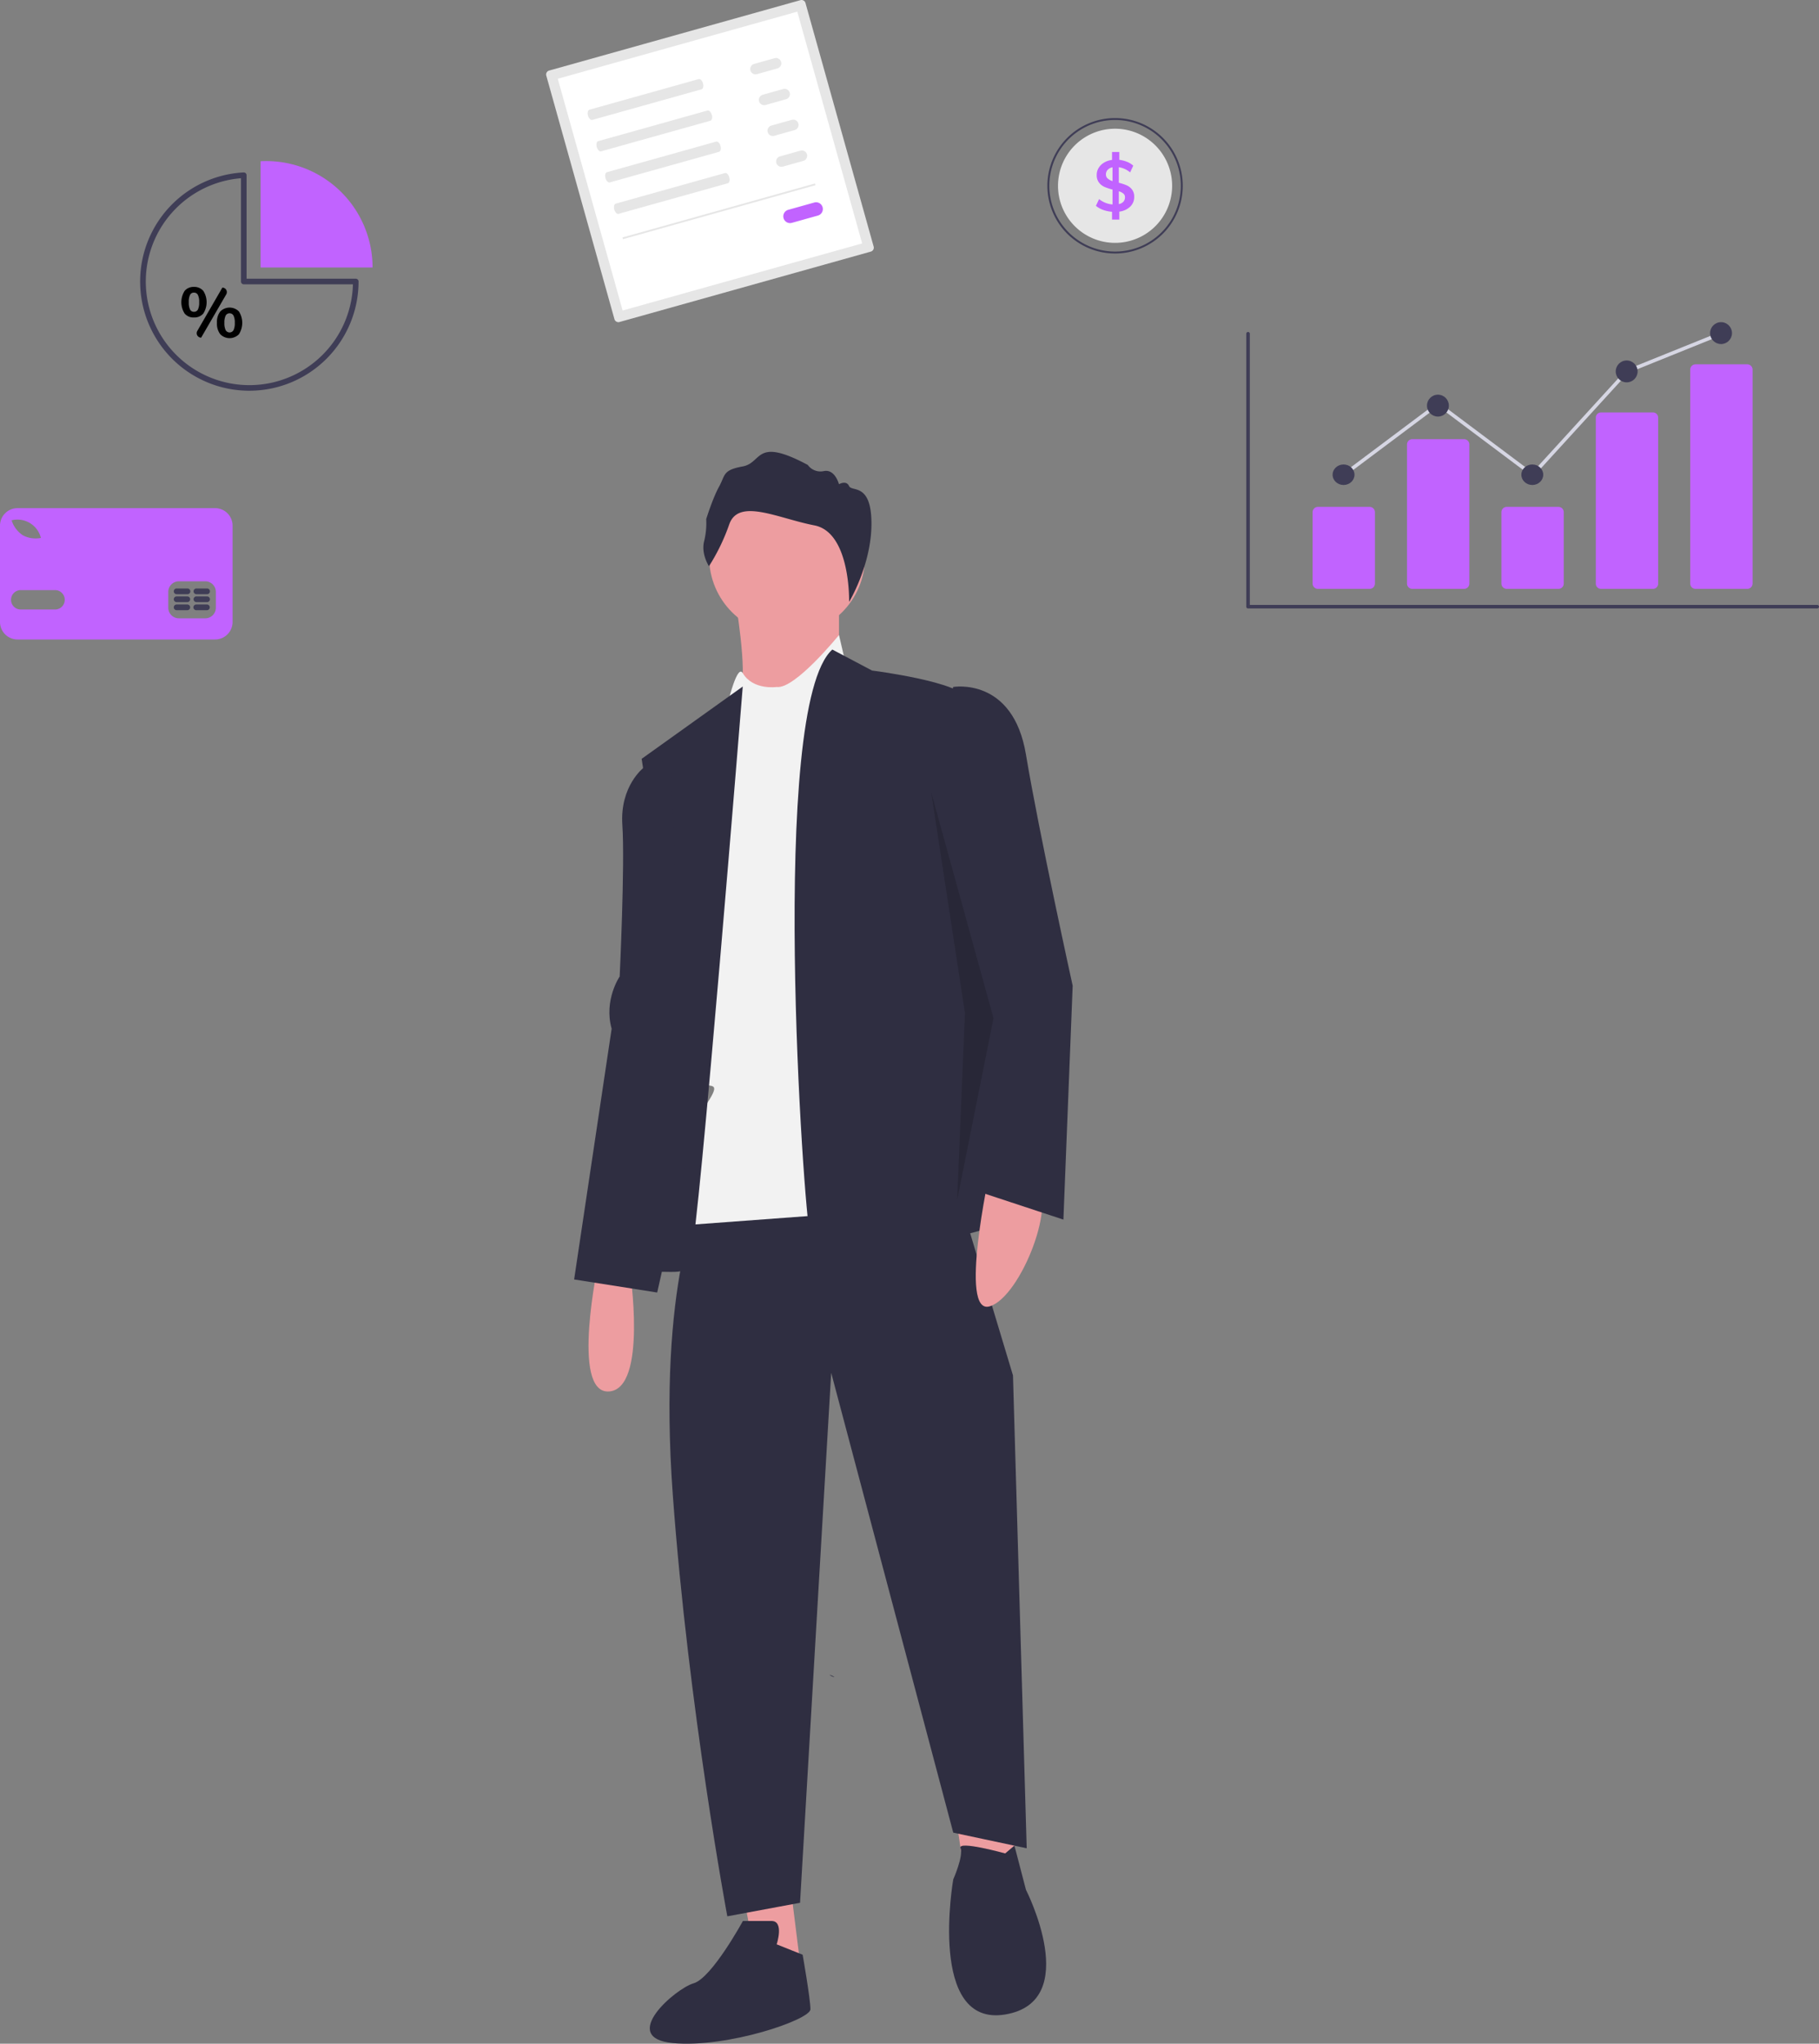 <svg xmlns="http://www.w3.org/2000/svg" width="712.357" height="800" viewBox="0 0 712.357 800" xmlns:xlink="http://www.w3.org/1999/xlink" role="img" artist="Katerina Limpitsouni" source="https://undraw.co/"><rect x="0" y="0" width="712.357" height="800" fill="#808080" stroke="none"/><g transform="translate(-754.92 -94.487)"><g transform="translate(979.759 271.362)"><path d="M535.569,109.948s5.085,29.491,2.034,35.593,24.406,18.3,24.406,18.3l14.237-34.576V109.948Z" transform="translate(-472.519 -52.485)" fill="#ed9da0"/><path d="M460.749,439.851s-11.186,51.864,4.068,50.847,8.135-47.8,8.135-47.8Z" transform="translate(-451.159 -122.89)" fill="#ed9da0"/><path d="M488.986,716l7.118,37.626,16.271-2.034-5.085-40.678Z" transform="translate(-422.885 -152.104)" fill="#ed9da0"/><path d="M593.779,670.811l4.068,27.457H619.2l-4.068-25.423Z" transform="translate(-445.306 -143.523)" fill="#ed9da0"/><path d="M515.35,403.632s-17.288,33.559-11.186,116.948,21.349,164.958,21.349,164.958l28.481-5.3,12.2-207.455,47.8,180,28.763,6.123-5.373-185.1L611.959,389.4Z" transform="translate(-465.52 -112.274)" fill="#2f2e41"/><path d="M542.744,777.613s3.051-9.152-2.034-9.152H529.523s-12.2,22.372-19.322,24.406-29.491,21.356-8.135,23.39,53.9-9.153,53.9-13.22-3.051-21.356-3.051-21.356Z" transform="translate(-463.423 -193.377)" fill="#2f2e41"/><path d="M664.138,733.989s-18.694-5.171-17.483-2.077-2.856,12.246-2.856,12.246-10.169,57.965,20.339,52.881,8.136-48.813,8.136-48.813l-4.517-17.3Z" transform="translate(-495.327 -185.346)" fill="#2f2e41"/><circle cx="30.508" cy="30.508" r="30.508" transform="translate(52.881 10.685)" fill="#ed9da0"/><path d="M547.134,148.4s-9.257,1.362-13.273-5.421-13.168,47.115-13.168,47.115,4.068,71.185-1.017,87.456-4.068,22.373-2.034,25.423,8.135-1.017,3.051,7.119-5.085,3.051-5.085,11.186-2.034,37.627-2.034,37.627L623.4,350.769,571.54,128.06S554.253,149.416,547.134,148.4Z" transform="translate(-467.813 -56.36)" fill="#f2f2f2"/><path d="M595.53,136.276s35.433,4.481,37.162,11.2,36.3,193.446,18.149,203.156-76.916,17.179-79.509,7.469-16.42-207.637,8.642-230.044Z" transform="translate(-478.857 -50.667)" fill="#2f2e41"/><path d="M584.085,646.648a3.091,3.091,0,0,1-1.482-.828C584.245,646.481,584.936,646.827,584.085,646.648Z" transform="translate(-482.582 -167.137)" fill="#2f2e41"/><path d="M527.782,144.232l-39.6,28.309,14.237,91.914s-28.474,108.826-12.2,108.826,14.237,1.471,17.288-6.618S527.782,144.232,527.782,144.232Z" transform="translate(-461.741 -52.373)" fill="#2f2e41"/><path d="M493.13,190.16l-10.492,3.067s-9.443,7.157-8.394,22.492-1.049,59.3-1.049,59.3-6.3,9.2-3.148,20.447l-14.689,98.146,32.527,5.112L499.425,347.6Z" transform="translate(-455.357 -69.646)" fill="#2f2e41"/><path d="M660.879,395.6s-12.2,55.929,0,52.378,27.457-42.612,17.288-48.827S660.879,395.6,660.879,395.6Z" transform="translate(-498.169 -113.481)" fill="#ed9da0"/><path d="M521.943,81.614s-3.115-4.672-1.917-9.7a29.407,29.407,0,0,0,.839-8.745s2.516-8.146,5.031-12.7,1.318-6.469,9.224-7.906,4.672-11.74,25.516-.6a6.113,6.113,0,0,0,6.349,2.4c4.313-.839,5.87,5.151,5.87,5.151s2.875-1.677,3.953.719,8.766-1.438,8.766,14.734-8.748,30.618-8.748,30.618.641-27.2-13.614-29.959-29.589-10.781-33.3-.479a78.531,78.531,0,0,1-7.966,16.472Z" transform="translate(-469.135 -36.844)" fill="#2f2e41"/><path d="M642.3,153.886s23.39-4.068,28.474,26.44,18.3,90.507,18.3,90.507l-3.631,91.549-34-11.211L652.474,281,635.186,176.259Z" transform="translate(-493.832 -61.847)" fill="#2f2e41"/><path d="M582.782,169.488,596,255.928l-3.05,73.219,14.237-71.186Z" transform="translate(-442.953 -36.263)" opacity="0.15"/></g><g transform="translate(1242.984 220.595)"><g transform="translate(0 0)"><path d="M229.849,173.658,192.79,145.9l-36.553,27.378-.837-1.116,37.39-28.006,36.883,27.626,36.651-40.109.147-.06,36.971-14.9.522,1.294L267.14,132.849Z" transform="translate(-117.634 -112.965)" fill="#d6d6e3"/><path d="M543.328,446.077H320.43a.7.7,0,0,1-.7-.7V338.545a.7.7,0,0,1,1.4,0V444.682h222.2a.7.7,0,0,1,0,1.4Z" transform="translate(-319.732 -334.005)" fill="#3f3d56"/><path d="M379.316,468.088H359.042a2.073,2.073,0,0,1-2.071-2.07V438.07a2.073,2.073,0,0,1,2.071-2.07h20.273a2.073,2.073,0,0,1,2.071,2.07v27.948A2.073,2.073,0,0,1,379.316,468.088Z" transform="translate(-330.994 -363.689)" fill="#c163ff"/><path d="M432.316,456.6H412.042a2.073,2.073,0,0,1-2.071-2.07V400.07a2.073,2.073,0,0,1,2.071-2.07h20.273a2.073,2.073,0,0,1,2.071,2.07v54.455a2.073,2.073,0,0,1-2.071,2.07Z" transform="translate(-347.022 -352.197)" fill="#c163ff"/><path d="M485.316,468.088H465.042a2.073,2.073,0,0,1-2.071-2.07V438.07a2.073,2.073,0,0,1,2.071-2.07h20.273a2.073,2.073,0,0,1,2.071,2.07v27.948A2.073,2.073,0,0,1,485.316,468.088Z" transform="translate(-363.051 -363.689)" fill="#c163ff"/><path d="M538.315,452.059H518.042a2.028,2.028,0,0,1-2.071-1.977V384.976A2.028,2.028,0,0,1,518.042,383h20.273a2.028,2.028,0,0,1,2.071,1.977v65.106A2.028,2.028,0,0,1,538.315,452.059Z" transform="translate(-379.08 -347.66)" fill="#c163ff"/><path d="M591.316,443.894H571.042a2.073,2.073,0,0,1-2.071-2.07V358.07a2.073,2.073,0,0,1,2.071-2.07h20.273a2.073,2.073,0,0,1,2.071,2.07v83.753a2.073,2.073,0,0,1-2.071,2.07Z" transform="translate(-395.109 -339.495)" fill="#c163ff"/><ellipse cx="4.285" cy="4.017" rx="4.285" ry="4.017" transform="translate(33.812 55.706)" fill="#3f3d56"/><circle cx="4.285" cy="4.285" r="4.285" transform="translate(70.771 28.389)" fill="#3f3d56"/><ellipse cx="4.285" cy="4.017" rx="4.285" ry="4.017" transform="translate(107.729 55.706)" fill="#3f3d56"/><circle cx="4.285" cy="4.285" r="4.285" transform="translate(144.688 14.998)" fill="#3f3d56"/><ellipse cx="4.285" cy="4.286" rx="4.285" ry="4.286" transform="translate(181.646)" fill="#3f3d56"/></g></g><g transform="translate(754.92 293.401)"><path d="M388.805,456.6H311.429a6.854,6.854,0,0,0-6.854,6.854v37.7a6.854,6.854,0,0,0,6.854,6.854h77.376a6.854,6.854,0,0,0,6.854-6.854v-37.7A6.854,6.854,0,0,0,388.8,456.6Zm-79.291,4.676a9.459,9.459,0,0,1,10.976,6.6l.121.377-.39.069a10.344,10.344,0,0,1-1.679.123,10,10,0,0,1-5.1-1.285,10.824,10.824,0,0,1-4.2-5.443l-.121-.376Zm16.8,35h-13.8a3.8,3.8,0,0,1,0-7.591h13.8a3.8,3.8,0,0,1,0,7.591Zm62.793-.69a4.152,4.152,0,0,1-4.14,4.14h-10.35a4.153,4.153,0,0,1-4.14-4.14v-6.21a4.153,4.153,0,0,1,4.14-4.14h10.351a4.152,4.152,0,0,1,4.14,4.14Z" transform="translate(-304.575 -456.6)" fill="#c163ff"/><path d="M498.771,561.213h-4.161a1.121,1.121,0,1,0,0,2.241h4.162a1.121,1.121,0,0,0,0-2.241Z" transform="translate(-425.396 -523.505)" fill="#3f3d56"/><path d="M520.086,561.213h-4.162a1.121,1.121,0,1,0,0,2.241h4.162a1.121,1.121,0,0,0,0-2.241Z" transform="translate(-439.027 -523.505)" fill="#3f3d56"/><path d="M498.771,552.438h-4.16a1.121,1.121,0,1,0,0,2.241h4.162a1.121,1.121,0,0,0,0-2.241Z" transform="translate(-425.395 -517.894)" fill="#3f3d56"/><path d="M520.084,552.438h-4.162a1.121,1.121,0,0,0,0,2.241h4.162a1.121,1.121,0,1,0,0-2.241Z" transform="translate(-439.027 -517.894)" fill="#3f3d56"/><path d="M498.771,543.841h-4.16a1.121,1.121,0,1,0,0,2.241h4.162a1.121,1.121,0,1,0,0-2.241Z" transform="translate(-425.395 -512.395)" fill="#3f3d56"/><path d="M520.084,543.841h-4.162a1.121,1.121,0,0,0,0,2.241h4.162a1.121,1.121,0,1,0,0-2.241Z" transform="translate(-439.027 -512.395)" fill="#3f3d56"/></g><g transform="translate(1165.092 140.699)"><path d="M538.3,233.42a26.523,26.523,0,0,0-26.5,25.7c-.008.269-.011.542-.011.814A26.511,26.511,0,1,0,538.3,233.42Zm0,52.264a25.78,25.78,0,0,1-25.753-25.754q0-.528.023-1.045a25.753,25.753,0,1,1,25.731,26.8Z" transform="translate(-511.79 -233.42)" fill="#3f3d56"/><path d="M567.48,266.764a22.345,22.345,0,1,1-44.69,0c0-.708.034-1.405.1-2.094a22.345,22.345,0,0,1,44.591,2.094Z" transform="translate(-518.624 -240.253)" fill="#e6e6e6"/><path d="M576.143,283.2a5.321,5.321,0,0,0-2.072-1.64,20.123,20.123,0,0,0-3.113-1.023v-6.082a8.86,8.86,0,0,1,4.427,2.019l1.235-2.632a8.166,8.166,0,0,0-2.409-1.488,11.838,11.838,0,0,0-3.056-.784V268.49H568.3V271.6a7.829,7.829,0,0,0-3.125,1.049,6.211,6.211,0,0,0-2.117,2.076,5.214,5.214,0,0,0-.754,2.761,4.72,4.72,0,0,0,.867,2.954,5.5,5.5,0,0,0,2.159,1.712,19.944,19.944,0,0,0,3.166,1.049v5.829a9.464,9.464,0,0,1-5.268-2.1l-1.235,2.636a9.31,9.31,0,0,0,2.818,1.6,12.938,12.938,0,0,0,3.488.727v3.056h2.859v-3.113a7.4,7.4,0,0,0,4.245-1.947,5.147,5.147,0,0,0,1.583-3.825A4.566,4.566,0,0,0,576.143,283.2Zm-7.65-3.306a5.49,5.49,0,0,1-1.905-1.023,2.015,2.015,0,0,1-.674-1.583,2.547,2.547,0,0,1,.689-1.822,3.485,3.485,0,0,1,1.89-.981Zm4.261,8.059a3.241,3.241,0,0,1-1.8.935v-5.014a5.015,5.015,0,0,1,1.8.9,1.764,1.764,0,0,1,.617,1.4,2.577,2.577,0,0,1-.617,1.78Z" transform="translate(-542.978 -255.208)" fill="#c163ff"/></g><g transform="translate(809.825 157.541)"><g transform="translate(0 0)"><path d="M536.36,566.058q1.09-.056,2.193-.058a41.661,41.661,0,0,1,41.661,41.661H536.36Z" transform="translate(-489.216 -566)" fill="#c163ff"/><path d="M588.119,662.51a42.806,42.806,0,0,0,42.758-42.758,1.1,1.1,0,0,0-1.1-1.1H587.022V578.149a1.094,1.094,0,0,0-.342-.795,1.073,1.073,0,0,0-.811-.3,42.757,42.757,0,0,0,2.249,85.456Zm40.55-41.661A40.565,40.565,0,1,1,584.83,579.32v40.433a1.1,1.1,0,0,0,1.1,1.1Z" transform="translate(-545.36 -572.609)" fill="#3f3d56"/></g><path d="M345.356,114.309a8.252,8.252,0,0,1,0-8.912,4.507,4.507,0,0,1,3.617-1.526,4.582,4.582,0,0,1,3.658,1.526,8.181,8.181,0,0,1,0,8.912,4.581,4.581,0,0,1-3.658,1.527A4.507,4.507,0,0,1,345.356,114.309Zm5.185-1.582a6.222,6.222,0,0,0,.495-2.888,6.011,6.011,0,0,0-.509-2.847,1.673,1.673,0,0,0-1.554-.894,1.621,1.621,0,0,0-1.513.894,6.156,6.156,0,0,0-.495,2.847,6.234,6.234,0,0,0,.495,2.874,1.62,1.62,0,0,0,1.513.894A1.669,1.669,0,0,0,350.541,112.728Zm-.245,8.384,9.817-16.966h0a1.759,1.759,0,0,1,1.521,2.641l-9.828,16.944h0a1.745,1.745,0,0,1-1.51-2.619ZM359.3,122.4A6.749,6.749,0,0,1,358,117.9a6.6,6.6,0,0,1,1.307-4.428,5.147,5.147,0,0,1,7.289,0,8.275,8.275,0,0,1,0,8.926,5.114,5.114,0,0,1-7.289,0Zm5.185-1.6a6.233,6.233,0,0,0,.5-2.874,6.015,6.015,0,0,0-.509-2.847,1.762,1.762,0,0,0-3.067,0,6.153,6.153,0,0,0-.5,2.847,6.231,6.231,0,0,0,.5,2.874,1.774,1.774,0,0,0,3.081,0Z" transform="translate(-327.939 -54.611)"/></g><g transform="translate(968.796 94.487)"><path d="M302.111,250.777A1.6,1.6,0,0,0,301,252.745L327.7,348.1a1.6,1.6,0,0,0,1.969,1.107L428.1,321.645a1.6,1.6,0,0,0,1.107-1.969l-26.7-95.354a1.6,1.6,0,0,0-1.969-1.107Z" transform="translate(-300.944 -223.156)" fill="#e6e6e6"/><path d="M339.454,353.25l93.8-26.264-25.4-90.722-93.8,26.264Z" transform="translate(-309.49 -231.702)" fill="#fff"/><path d="M348.362,324.048c-.626.175-.884,1.215-.575,2.317s1.069,1.857,1.695,1.682l42.78-11.979c.626-.175.884-1.215.575-2.317s-1.069-1.857-1.695-1.682Z" transform="translate(-331.399 -281.108)" fill="#e6e6e6"/><path d="M358.261,359.4c-.626.175-.884,1.215-.575,2.317s1.069,1.857,1.695,1.682l42.779-11.979c.626-.175.884-1.215.575-2.317s-1.069-1.857-1.695-1.682Z" transform="translate(-337.853 -304.156)" fill="#e6e6e6"/><path d="M368.045,394.344c-.626.175-.884,1.215-.575,2.317s1.069,1.857,1.695,1.682l42.779-11.979c.626-.175.884-1.215.575-2.317s-1.069-1.857-1.695-1.682Z" transform="translate(-344.232 -326.938)" fill="#e6e6e6"/><path d="M377.944,429.7c-.626.175-.884,1.215-.575,2.317s1.069,1.857,1.695,1.682l42.779-11.979c.626-.175.884-1.215.575-2.317s-1.069-1.857-1.695-1.682Z" transform="translate(-350.686 -349.987)" fill="#e6e6e6"/><path d="M532.138,290.717a2.076,2.076,0,1,0,1.12,4l8-2.239a2.076,2.076,0,0,0-1.12-4Z" transform="translate(-450.685 -265.693)" fill="#e6e6e6"/><path d="M541.845,325.384a2.076,2.076,0,1,0,1.12,4l8-2.239a2.076,2.076,0,1,0-1.12-4Z" transform="translate(-457.014 -288.295)" fill="#e6e6e6"/><path d="M551.552,360.051a2.076,2.076,0,0,0,1.12,4l8-2.239a2.076,2.076,0,1,0-1.12-4Z" transform="translate(-463.343 -310.896)" fill="#e6e6e6"/><path d="M561.259,394.717a2.076,2.076,0,0,0,1.12,4l8-2.239a2.076,2.076,0,0,0-1.12-4Z" transform="translate(-469.671 -333.498)" fill="#e6e6e6"/><path d="M569.754,453.616a2.646,2.646,0,1,0,1.427,5.1l10.19-2.853a2.646,2.646,0,0,0-1.427-5.1h0Z" transform="translate(-474.938 -371.483)" fill="#c163ff"/><rect width="78.308" height="0.696" transform="matrix(0.963, -0.27, 0.27, 0.963, 29.896, 92.957)" fill="#e6e6e6"/></g></g></svg>